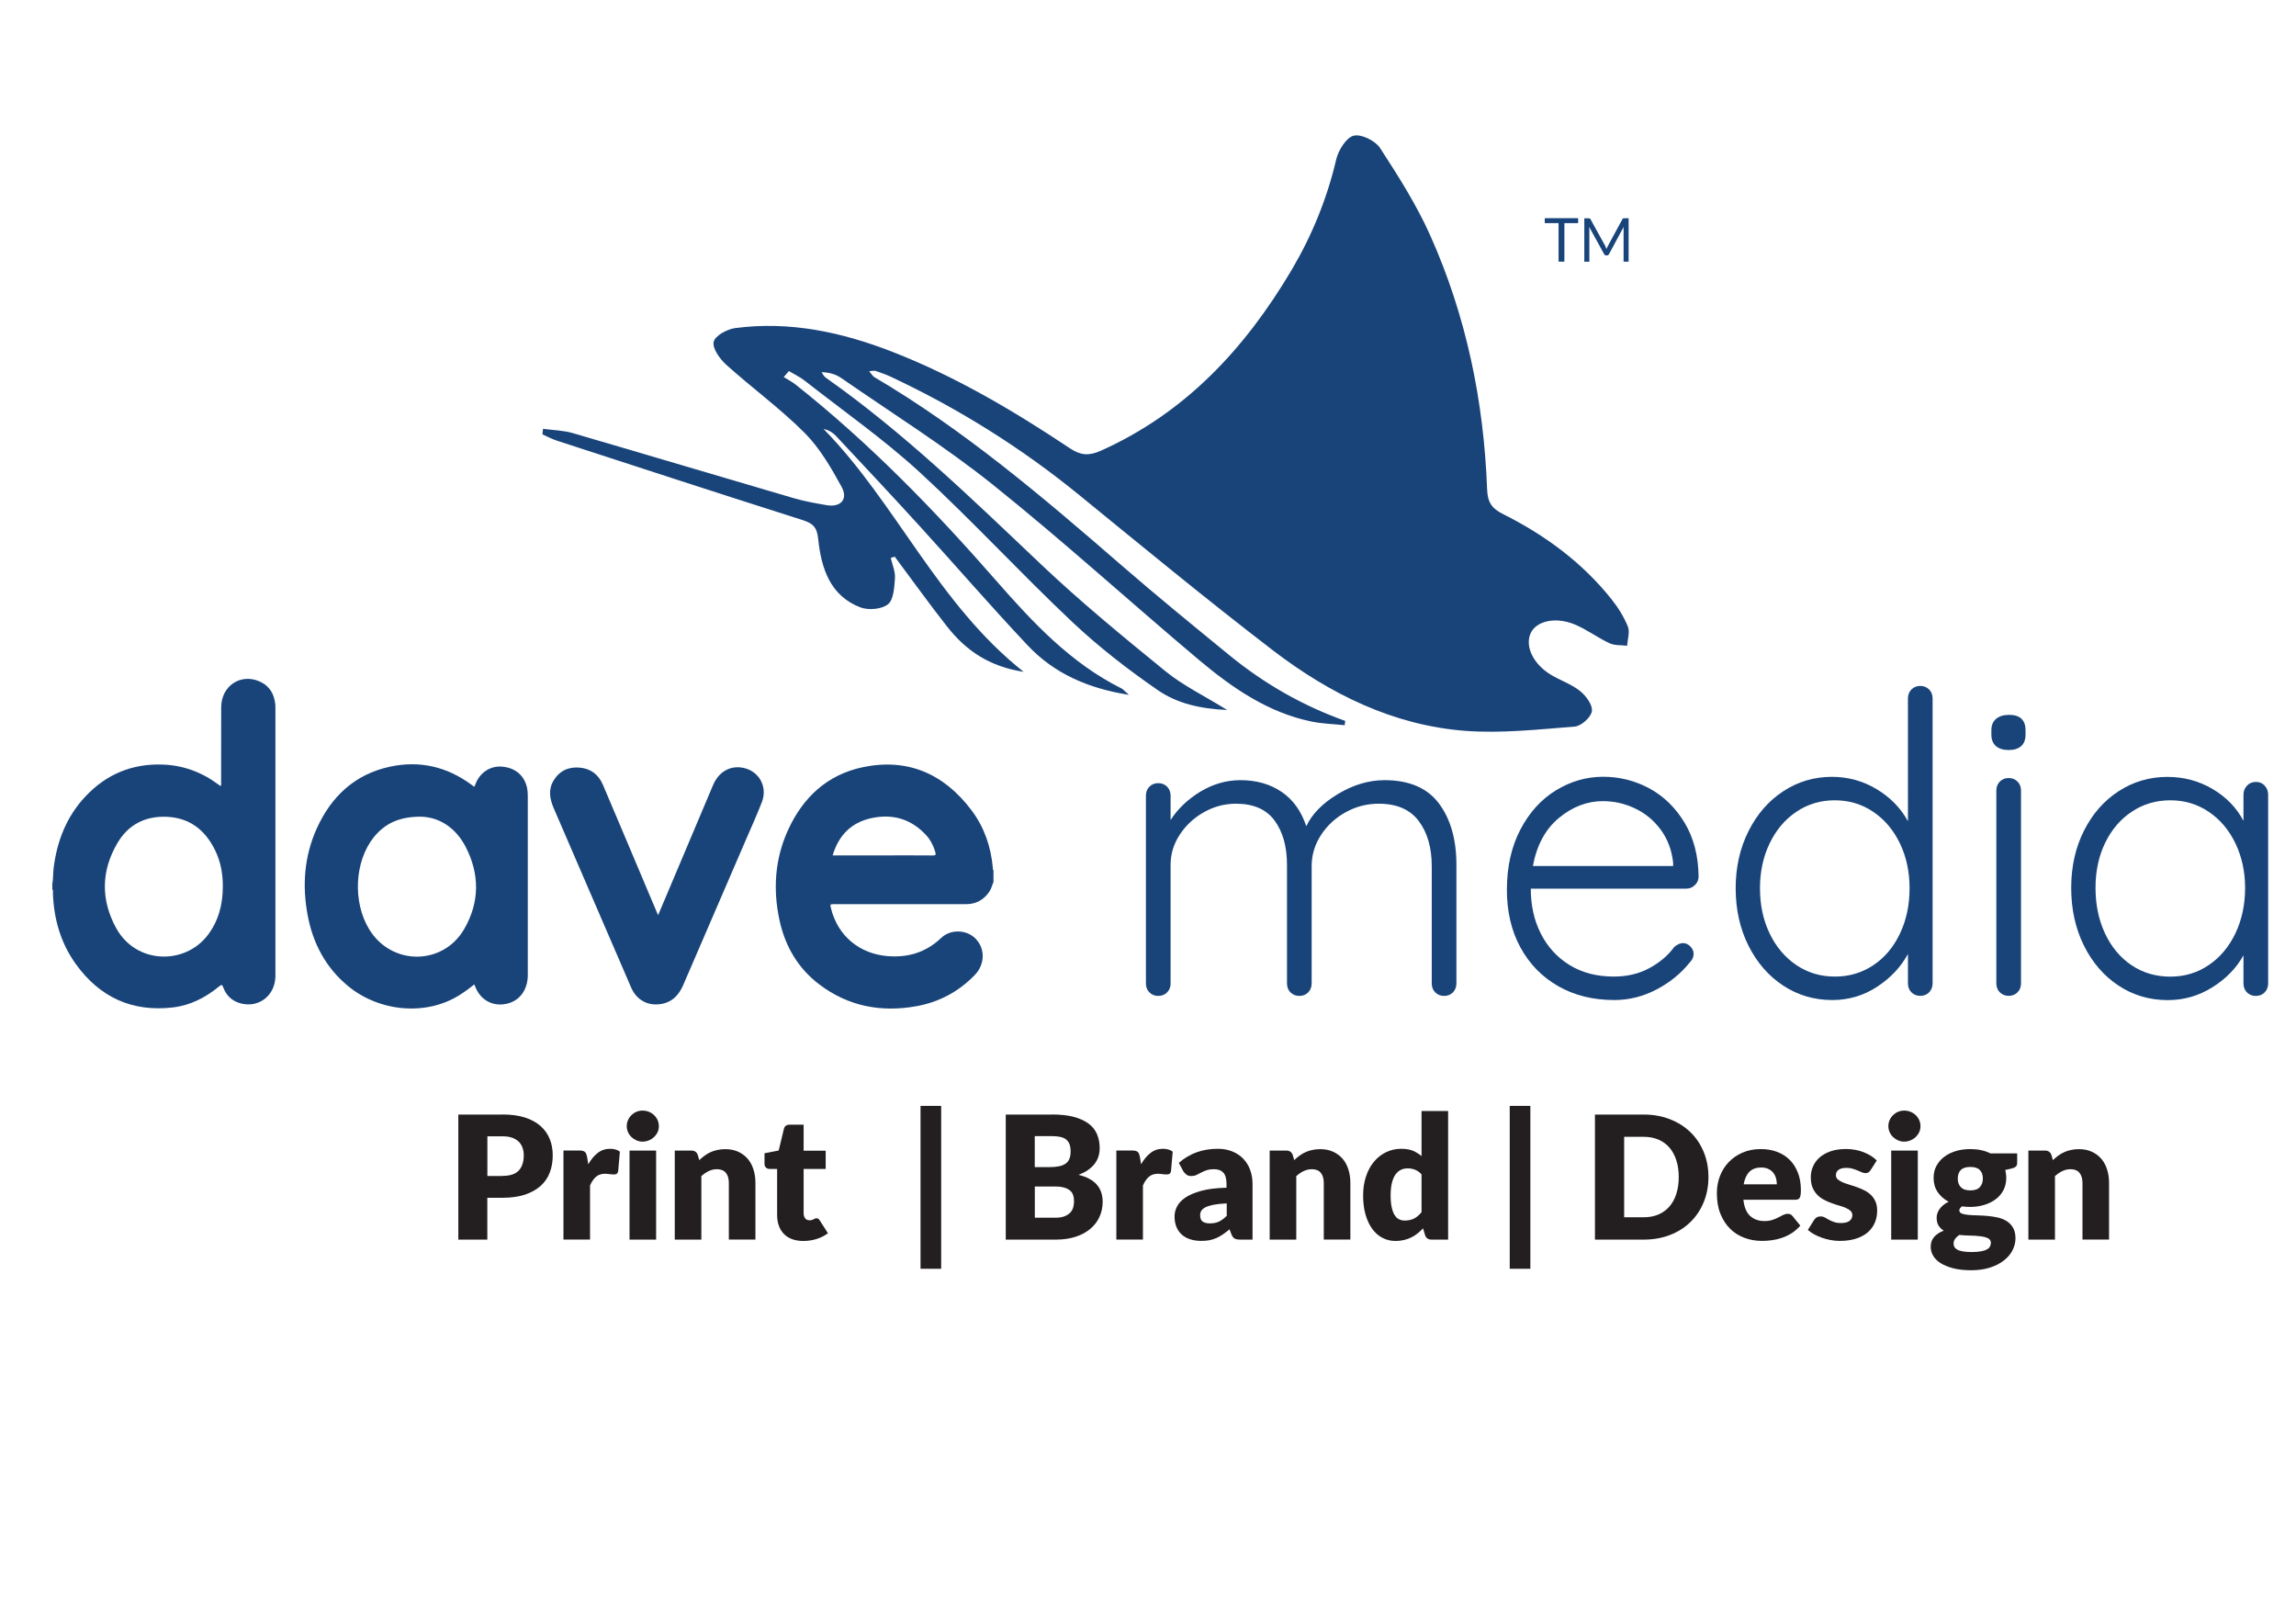 <?xml version="1.0" encoding="utf-8"?>
<!-- Generator: Adobe Illustrator 24.1.1, SVG Export Plug-In . SVG Version: 6.00 Build 0)  -->
<svg version="1.1" id="Layer_1" xmlns="http://www.w3.org/2000/svg" xmlns:xlink="http://www.w3.org/1999/xlink" x="0px" y="0px"
	 viewBox="0 0 323.87 229" style="enable-background:new 0 0 323.87 229;" xml:space="preserve">
<style type="text/css">
	.st0{clip-path:url(#SVGID_2_);}
	.st1{clip-path:url(#SVGID_4_);fill:#19447A;}
	.st2{clip-path:url(#SVGID_4_);fill:#231F20;}
</style>
<g>
	<g>
		<defs>
			<rect id="SVGID_1_" width="323.87" height="229"/>
		</defs>
		<clipPath id="SVGID_2_">
			<use xlink:href="#SVGID_1_"  style="overflow:visible;"/>
		</clipPath>
		<g class="st0">
			<defs>
				<rect id="SVGID_3_" width="323.87" height="229"/>
			</defs>
			<clipPath id="SVGID_4_">
				<use xlink:href="#SVGID_3_"  style="overflow:visible;"/>
			</clipPath>
			<path class="st1" d="M7.36,124.7c0.18-0.74,0.1-1.51,0.2-2.26c0.48-3.84,1.83-7.28,4.48-10.1c2.96-3.16,6.61-4.66,10.9-4.51
				c2.89,0.1,5.49,1.05,7.83,2.79c0.11,0.08,0.22,0.15,0.35,0.25c0.12-0.19,0.07-0.38,0.07-0.56c0-3.52,0-7.04,0.01-10.56
				c0.01-2.99,2.71-4.82,5.4-3.65c1.42,0.62,2.11,1.79,2.24,3.33c0.01,0.12,0.01,0.24,0.01,0.36c0,12.61,0,25.22,0,37.83
				c0,2.82-2.42,4.65-5.05,3.85c-1.11-0.34-1.89-1.08-2.3-2.19c-0.15-0.42-0.24-0.45-0.58-0.17c-1.93,1.59-4.09,2.7-6.58,2.98
				c-5.69,0.65-10.25-1.42-13.63-6.1c-2.15-2.98-3.13-6.39-3.25-10.07c-0.01-0.16,0.07-0.35-0.08-0.49V124.7z M31.43,125.04
				c0.01-1.79-0.3-3.52-1.09-5.13c-1.39-2.84-3.57-4.55-6.75-4.71c-3.02-0.15-5.47,1.05-7.02,3.69c-2.31,3.92-2.37,8.03-0.18,12.01
				c2.81,5.1,9.66,5.23,12.91,0.99C30.83,129.87,31.43,127.55,31.43,125.04"/>
			<path class="st1" d="M140.14,124.39c-0.19,0.42-0.28,0.88-0.53,1.28c-0.78,1.2-1.88,1.84-3.3,1.85c-6.22,0.01-12.43,0-18.65,0
				c-0.58,0-0.58,0-0.44,0.59c0.95,3.87,4,6.43,8.04,6.74c2.85,0.22,5.37-0.54,7.5-2.57c1.33-1.28,3.64-1.18,4.88,0.13
				c1.35,1.42,1.3,3.6-0.14,5.1c-2.28,2.36-5.06,3.83-8.23,4.4c-4.95,0.89-9.6,0.04-13.7-3.07c-2.99-2.27-4.81-5.35-5.61-9.03
				c-0.94-4.33-0.67-8.6,1.16-12.66c2.11-4.68,5.57-7.9,10.59-8.95c6.32-1.32,11.45,0.92,15.34,6.09c1.79,2.38,2.73,5.13,3,8.11
				c0.01,0.11-0.04,0.25,0.09,0.33V124.39z M117.45,120.64h7.89c2.08,0,4.16-0.01,6.23,0.01c0.43,0.01,0.47-0.13,0.36-0.49
				c-0.26-0.88-0.66-1.68-1.27-2.35c-2.14-2.34-4.79-3.08-7.81-2.41C120.07,116.03,118.3,117.8,117.45,120.64"/>
			<path class="st1" d="M66.93,110.94c0.04-0.11,0.09-0.22,0.13-0.33c0.61-1.64,2.08-2.62,3.73-2.49c1.9,0.15,3.21,1.26,3.57,3.06
				c0.07,0.37,0.09,0.76,0.09,1.14c0,8.39,0.01,16.79,0,25.18c0,2.06-1.1,3.6-2.87,4.04c-2.01,0.5-3.83-0.47-4.56-2.43
				c-0.03-0.08-0.07-0.15-0.12-0.27c-0.67,0.54-1.34,1.03-2.05,1.48c-4.75,3.01-11.34,2.38-15.74-1.24
				c-3.16-2.6-4.97-6.02-5.72-10.03c-0.77-4.17-0.48-8.26,1.27-12.16c2.06-4.59,5.42-7.7,10.34-8.76c4.16-0.9,8.01-0.02,11.47,2.52
				c0.11,0.08,0.22,0.17,0.33,0.25C66.85,110.92,66.88,110.92,66.93,110.94 M59.27,115.18c-2.97,0.01-5,0.97-6.56,2.92
				c-2.71,3.4-2.98,9.12-0.63,12.97c3.13,5.14,10.4,5.15,13.41-0.06c2.17-3.76,2.19-7.71,0.2-11.56
				C64.25,116.67,61.9,115.21,59.27,115.18"/>
			<path class="st1" d="M92.83,129.07c1.21-2.87,2.37-5.62,3.54-8.37c1.4-3.32,2.8-6.65,4.21-9.97c0.8-1.89,2.43-2.81,4.25-2.44
				c2.24,0.45,3.48,2.66,2.64,4.83c-0.65,1.69-1.4,3.34-2.12,5.01c-2.99,6.93-5.98,13.85-8.97,20.78c-0.61,1.41-1.53,2.41-3.07,2.68
				c-1.89,0.34-3.51-0.53-4.28-2.31c-1.58-3.64-3.15-7.29-4.72-10.93c-2.07-4.79-4.14-9.57-6.2-14.36
				c-0.55-1.28-0.81-2.59-0.03-3.89c0.84-1.4,2.11-1.97,3.68-1.84c1.57,0.13,2.67,0.98,3.29,2.43c2.32,5.45,4.62,10.91,6.92,16.36
				C92.24,127.68,92.51,128.31,92.83,129.07"/>
			<path class="st1" d="M202.97,113.31c1.64,2.19,2.47,5.07,2.47,8.66v16.72c0,0.51-0.17,0.94-0.49,1.27
				c-0.33,0.34-0.75,0.5-1.25,0.5c-0.5,0-0.92-0.17-1.25-0.5c-0.33-0.33-0.49-0.76-0.49-1.27v-16.54c0-2.6-0.61-4.72-1.83-6.35
				c-1.22-1.63-3.1-2.45-5.66-2.45c-1.62,0-3.16,0.39-4.61,1.18c-1.45,0.79-2.62,1.86-3.51,3.22c-0.89,1.36-1.33,2.83-1.33,4.4
				v16.54c0,0.51-0.17,0.94-0.49,1.27c-0.33,0.34-0.75,0.5-1.25,0.5c-0.5,0-0.92-0.17-1.25-0.5c-0.33-0.33-0.49-0.76-0.49-1.27
				v-16.72c0-2.56-0.58-4.64-1.74-6.23c-1.16-1.59-2.98-2.39-5.45-2.39c-1.59,0-3.08,0.39-4.5,1.18c-1.41,0.79-2.55,1.84-3.42,3.16
				c-0.87,1.32-1.31,2.75-1.31,4.28v16.72c0,0.51-0.16,0.94-0.49,1.27c-0.33,0.34-0.75,0.5-1.25,0.5c-0.5,0-0.92-0.17-1.25-0.5
				c-0.33-0.33-0.49-0.76-0.49-1.27v-26.47c0-0.51,0.16-0.94,0.49-1.27c0.33-0.33,0.74-0.5,1.25-0.5c0.5,0,0.92,0.17,1.25,0.5
				c0.33,0.34,0.49,0.76,0.49,1.27v3.43c1.04-1.61,2.46-2.95,4.23-4.02c1.78-1.06,3.65-1.6,5.63-1.6c2.24,0,4.18,0.55,5.8,1.65
				c1.62,1.1,2.78,2.72,3.48,4.85c0.81-1.73,2.3-3.25,4.47-4.55c2.17-1.3,4.35-1.95,6.56-1.95
				C198.76,110.03,201.33,111.12,202.97,113.31"/>
			<path class="st1" d="M239.08,124.83c-0.35,0.34-0.75,0.5-1.22,0.5h-21.93c0,2.36,0.47,4.48,1.42,6.35
				c0.95,1.87,2.3,3.35,4.06,4.43c1.76,1.08,3.84,1.62,6.24,1.62c1.86,0,3.52-0.39,4.99-1.18c1.47-0.79,2.65-1.79,3.54-3.01
				c0.43-0.35,0.83-0.53,1.22-0.53c0.39,0,0.73,0.16,1.04,0.47c0.31,0.32,0.46,0.67,0.46,1.06c0,0.43-0.19,0.85-0.58,1.24
				c-1.24,1.54-2.79,2.8-4.67,3.78c-1.88,0.98-3.86,1.48-5.95,1.48c-2.98,0-5.61-0.65-7.89-1.95c-2.28-1.3-4.06-3.12-5.34-5.47
				c-1.28-2.34-1.91-5.05-1.91-8.12c0-3.23,0.63-6.06,1.89-8.48c1.26-2.42,2.93-4.27,5.02-5.55c2.09-1.28,4.31-1.92,6.67-1.92
				c2.32,0,4.5,0.55,6.53,1.65c2.03,1.1,3.68,2.72,4.96,4.84c1.28,2.13,1.93,4.65,1.97,7.56
				C239.6,124.09,239.43,124.5,239.08,124.83 M219.91,115.35c-1.91,1.58-3.14,3.84-3.68,6.79h19.78v-0.47
				c-0.19-1.77-0.77-3.32-1.74-4.64c-0.97-1.32-2.18-2.32-3.63-3.01c-1.45-0.69-2.95-1.03-4.5-1.03
				C223.9,112.98,221.82,113.77,219.91,115.35"/>
			<path class="st1" d="M272.12,97.24c0.33,0.34,0.49,0.76,0.49,1.27v40.17c0,0.51-0.17,0.94-0.49,1.27
				c-0.33,0.34-0.75,0.5-1.25,0.5c-0.5,0-0.92-0.17-1.25-0.5c-0.33-0.33-0.49-0.76-0.49-1.27v-4.14c-0.97,1.81-2.41,3.35-4.32,4.61
				c-1.91,1.26-4.03,1.89-6.35,1.89c-2.55,0-4.86-0.68-6.93-2.04c-2.07-1.36-3.7-3.24-4.9-5.64c-1.2-2.4-1.8-5.1-1.8-8.09
				c0-2.95,0.6-5.63,1.8-8.03c1.2-2.4,2.83-4.28,4.9-5.64c2.07-1.36,4.36-2.04,6.87-2.04c2.28,0,4.39,0.58,6.32,1.74
				c1.93,1.16,3.4,2.67,4.41,4.52V98.51c0-0.51,0.16-0.93,0.49-1.27c0.33-0.33,0.74-0.5,1.25-0.5
				C271.37,96.74,271.79,96.91,272.12,97.24 M264.23,136.14c1.6-1.06,2.86-2.55,3.77-4.46c0.91-1.91,1.36-4.05,1.36-6.41
				c0-2.32-0.45-4.43-1.36-6.32c-0.91-1.89-2.17-3.38-3.77-4.46c-1.61-1.08-3.41-1.62-5.42-1.62c-2.01,0-3.82,0.54-5.42,1.62
				c-1.61,1.08-2.86,2.57-3.77,4.46c-0.91,1.89-1.36,4-1.36,6.32c0,2.36,0.45,4.49,1.36,6.38c0.91,1.89,2.17,3.38,3.77,4.46
				c1.6,1.08,3.41,1.62,5.42,1.62C260.81,137.74,262.62,137.21,264.23,136.14"/>
			<path class="st1" d="M281.54,105.22c-0.43-0.37-0.64-0.92-0.64-1.62V103c0-0.71,0.22-1.25,0.67-1.62
				c0.44-0.37,1.05-0.56,1.83-0.56c1.55,0,2.32,0.73,2.32,2.19v0.59c0,0.71-0.2,1.25-0.61,1.62c-0.41,0.37-1,0.56-1.77,0.56
				C282.57,105.78,281.97,105.59,281.54,105.22 M284.59,139.95c-0.33,0.34-0.75,0.5-1.25,0.5c-0.5,0-0.92-0.17-1.25-0.5
				c-0.33-0.33-0.49-0.76-0.49-1.27v-27.18c0-0.51,0.16-0.94,0.49-1.27c0.33-0.33,0.74-0.5,1.25-0.5c0.5,0,0.92,0.17,1.25,0.5
				c0.33,0.34,0.49,0.76,0.49,1.27v27.18C285.08,139.2,284.92,139.62,284.59,139.95"/>
			<path class="st1" d="M319.45,110.8c0.33,0.35,0.49,0.79,0.49,1.3v26.59c0,0.51-0.16,0.94-0.49,1.27c-0.33,0.34-0.75,0.5-1.25,0.5
				c-0.5,0-0.92-0.17-1.25-0.5c-0.33-0.33-0.49-0.76-0.49-1.27v-3.96c-0.97,1.77-2.42,3.27-4.35,4.49
				c-1.94,1.22-4.04,1.83-6.32,1.83c-2.59,0-4.92-0.69-6.99-2.07c-2.07-1.38-3.69-3.27-4.87-5.67c-1.18-2.4-1.77-5.1-1.77-8.09
				c0-2.99,0.6-5.68,1.8-8.06c1.2-2.38,2.83-4.24,4.9-5.58c2.07-1.34,4.36-2.01,6.87-2.01c2.32,0,4.45,0.57,6.38,1.71
				c1.93,1.14,3.38,2.64,4.35,4.49v-3.66c0-0.51,0.16-0.95,0.49-1.3c0.33-0.35,0.74-0.53,1.25-0.53
				C318.7,110.27,319.12,110.44,319.45,110.8 M311.56,136.11c1.6-1.08,2.86-2.58,3.77-4.49c0.91-1.91,1.36-4.05,1.36-6.41
				c0-2.28-0.46-4.37-1.36-6.26c-0.91-1.89-2.17-3.38-3.77-4.46c-1.61-1.08-3.41-1.62-5.42-1.62c-2.01,0-3.82,0.53-5.42,1.6
				c-1.61,1.06-2.86,2.53-3.77,4.4c-0.91,1.87-1.36,3.99-1.36,6.35c0,2.36,0.44,4.5,1.33,6.41c0.89,1.91,2.14,3.41,3.74,4.49
				c1.6,1.08,3.43,1.62,5.48,1.62C308.15,137.74,309.96,137.2,311.56,136.11"/>
			<path class="st1" d="M110.55,53.18c0.56,0.35,1.16,0.65,1.68,1.06c10.36,8.21,19.55,17.65,28.26,27.62
				c5.18,5.92,10.54,11.66,17.7,15.23c0.24,0.12,0.42,0.36,1.06,0.91c-5.84-0.93-10.56-3.03-14.28-6.97
				c-5.22-5.54-10.21-11.31-15.34-16.94c-3.86-4.24-7.79-8.41-11.7-12.6c-0.44-0.47-1-0.82-1.76-0.99
				c10.26,10.46,16.06,24.62,28.22,34.25c-4.89-0.75-8.18-3.05-10.8-6.39c-2.54-3.23-4.93-6.57-7.39-9.86
				c-0.18,0.06-0.36,0.13-0.55,0.19c0.22,0.96,0.66,1.94,0.59,2.88c-0.09,1.28-0.2,3.04-0.99,3.66c-0.91,0.71-2.76,0.86-3.89,0.43
				c-4.28-1.63-5.53-5.55-5.95-9.68c-0.18-1.74-0.84-2.2-2.31-2.67c-11.54-3.66-23.05-7.42-34.57-11.17
				c-0.7-0.23-1.35-0.58-2.02-0.88l0.09-0.78c1.4,0.19,2.85,0.21,4.19,0.6c10.4,3.03,20.78,6.14,31.18,9.18
				c1.5,0.44,3.06,0.71,4.6,0.98c2,0.35,3.11-0.82,2.14-2.59c-1.48-2.69-3.08-5.47-5.22-7.61c-3.45-3.45-7.43-6.34-11.06-9.61
				c-0.9-0.81-1.97-2.31-1.76-3.22c0.19-0.86,1.89-1.79,3.03-1.94c7.67-1.01,15.03,0.56,22.16,3.34
				c8.91,3.47,17.12,8.32,25.07,13.62c1.52,1.02,2.72,1.06,4.3,0.36c11.92-5.32,20.38-14.39,26.97-25.53
				c2.87-4.86,4.98-10.02,6.28-15.56c0.31-1.31,1.4-3.08,2.45-3.36c1.06-0.28,3.05,0.69,3.73,1.72c2.58,3.97,5.16,8.03,7.09,12.35
				c5.08,11.35,7.56,23.38,8.02,35.82c0.07,1.79,0.65,2.67,2.19,3.44c5.89,2.95,11.16,6.78,15.34,12.02
				c0.93,1.17,1.76,2.48,2.32,3.87c0.31,0.76-0.04,1.8-0.1,2.71c-0.83-0.1-1.75-0.01-2.48-0.35c-1.69-0.79-3.22-1.95-4.93-2.66
				c-2.74-1.13-5.47-0.46-6.22,1.29c-0.79,1.84,0.39,4.3,2.87,5.81c1.35,0.81,2.9,1.32,4.11,2.29c0.84,0.67,1.81,1.98,1.68,2.85
				c-0.12,0.86-1.51,2.1-2.41,2.17c-5.11,0.4-10.28,0.98-15.37,0.61c-10.21-0.76-19.18-5.21-27.23-11.37
				c-9.25-7.09-18.25-14.51-27.29-21.88c-8.21-6.7-17.1-12.25-26.65-16.72c-0.68-0.32-1.39-0.56-2.1-0.8
				c-0.19-0.06-0.43,0.01-0.9,0.04c0.33,0.38,0.49,0.69,0.74,0.84c12.62,7.43,23.74,16.89,34.78,26.47
				c5,4.34,10.14,8.53,15.26,12.72c4.93,4.04,10.38,7.15,16.37,9.29c-0.02,0.2-0.04,0.4-0.07,0.61c-1.58-0.17-3.19-0.2-4.74-0.53
				c-6.12-1.28-11.14-4.75-15.83-8.69c-9.73-8.18-19.15-16.77-29.07-24.71c-6.8-5.44-14.21-10.07-21.37-15.03
				c-0.76-0.53-1.69-0.81-2.79-0.83c0.19,0.25,0.32,0.58,0.57,0.75c10.99,7.73,20.61,17.07,30.35,26.31
				c5.62,5.33,11.63,10.26,17.64,15.15c2.48,2.01,5.42,3.42,8.66,5.43c-3.81-0.16-7.09-0.94-9.77-2.79
				c-4.25-2.93-8.38-6.13-12.14-9.68c-7.29-6.87-14.09-14.28-21.46-21.06c-5.09-4.67-10.79-8.65-16.23-12.92
				c-0.68-0.53-1.48-0.9-2.22-1.35L110.55,53.18"/>
			<polygon class="st1" points="222.61,30.77 222.61,31.47 220.67,31.47 220.67,36.9 219.85,36.9 219.85,31.47 217.9,31.47 
				217.9,30.77 			"/>
			<path class="st1" d="M226.52,34.9c0.03,0.08,0.06,0.15,0.09,0.23c0.03-0.08,0.06-0.16,0.09-0.23c0.03-0.07,0.07-0.15,0.11-0.22
				l2.04-3.76c0.04-0.07,0.07-0.11,0.11-0.12c0.04-0.01,0.1-0.02,0.17-0.02h0.6v6.12h-0.71v-4.5c0-0.06,0-0.12,0-0.19
				c0-0.07,0.01-0.14,0.01-0.21l-2.06,3.83c-0.07,0.13-0.17,0.19-0.29,0.19h-0.12c-0.13,0-0.22-0.06-0.29-0.19l-2.11-3.84
				c0.01,0.07,0.02,0.15,0.02,0.22c0,0.07,0.01,0.14,0.01,0.2v4.5h-0.71v-6.12h0.6c0.07,0,0.13,0.01,0.17,0.02
				c0.04,0.01,0.08,0.05,0.11,0.12l2.08,3.77C226.46,34.75,226.5,34.82,226.52,34.9"/>
			<path class="st2" d="M70.88,157.18c1.24,0,2.31,0.15,3.2,0.44c0.89,0.29,1.63,0.7,2.2,1.22c0.58,0.52,1,1.13,1.28,1.83
				c0.27,0.7,0.41,1.46,0.41,2.28c0,0.88-0.14,1.69-0.42,2.42c-0.28,0.74-0.71,1.36-1.3,1.89c-0.58,0.52-1.32,0.93-2.21,1.23
				c-0.89,0.29-1.95,0.44-3.17,0.44h-2.13v5.9h-4.09v-17.64H70.88z M70.88,165.84c1.07,0,1.83-0.25,2.3-0.76
				c0.47-0.51,0.7-1.22,0.7-2.13c0-0.4-0.06-0.77-0.18-1.1c-0.12-0.33-0.3-0.62-0.55-0.85c-0.25-0.24-0.56-0.42-0.93-0.55
				c-0.38-0.13-0.82-0.19-1.34-0.19h-2.13v5.6H70.88z"/>
			<path class="st2" d="M82.98,164.2c0.39-0.68,0.83-1.21,1.34-1.6c0.5-0.39,1.08-0.58,1.74-0.58c0.57,0,1.03,0.13,1.38,0.4
				l-0.24,2.76c-0.04,0.18-0.11,0.3-0.2,0.36c-0.09,0.06-0.22,0.1-0.38,0.1c-0.06,0-0.15,0-0.25-0.01
				c-0.11-0.01-0.21-0.02-0.33-0.03c-0.11-0.01-0.23-0.02-0.35-0.04c-0.12-0.01-0.22-0.02-0.32-0.02c-0.55,0-0.99,0.15-1.31,0.44
				c-0.33,0.29-0.6,0.69-0.83,1.21v7.63h-3.75v-12.56h2.23c0.19,0,0.34,0.02,0.47,0.05c0.13,0.03,0.23,0.08,0.32,0.15
				c0.08,0.07,0.15,0.16,0.19,0.27c0.04,0.11,0.08,0.25,0.12,0.41L82.98,164.2z"/>
			<path class="st2" d="M92.94,158.83c0,0.3-0.06,0.58-0.18,0.84c-0.12,0.26-0.29,0.49-0.5,0.69c-0.21,0.2-0.45,0.36-0.73,0.47
				c-0.28,0.12-0.58,0.18-0.89,0.18c-0.31,0-0.59-0.06-0.86-0.18c-0.27-0.12-0.5-0.27-0.71-0.47c-0.21-0.2-0.37-0.43-0.48-0.69
				c-0.12-0.26-0.18-0.54-0.18-0.84c0-0.31,0.06-0.59,0.18-0.86c0.12-0.27,0.28-0.5,0.48-0.7c0.21-0.2,0.44-0.36,0.71-0.47
				c0.27-0.11,0.55-0.17,0.86-0.17c0.31,0,0.61,0.06,0.89,0.17c0.28,0.11,0.52,0.27,0.73,0.47c0.21,0.2,0.38,0.44,0.5,0.7
				C92.87,158.23,92.94,158.52,92.94,158.83 M92.55,174.83h-3.75v-12.56h3.75V174.83z"/>
			<path class="st2" d="M98.64,163.62c0.24-0.23,0.49-0.44,0.75-0.63c0.26-0.19,0.53-0.36,0.83-0.49c0.29-0.13,0.61-0.24,0.96-0.31
				c0.34-0.08,0.72-0.12,1.12-0.12c0.69,0,1.29,0.12,1.82,0.36c0.53,0.24,0.97,0.57,1.34,0.99c0.36,0.42,0.64,0.93,0.82,1.51
				c0.19,0.59,0.28,1.22,0.28,1.91v7.98h-3.75v-7.98c0-0.61-0.14-1.09-0.42-1.43c-0.28-0.34-0.7-0.51-1.25-0.51
				c-0.41,0-0.8,0.09-1.16,0.26c-0.36,0.17-0.71,0.41-1.05,0.71v8.96h-3.75v-12.56h2.33c0.47,0,0.78,0.21,0.92,0.63L98.64,163.62z"
				/>
			<path class="st2" d="M113.3,175.02c-0.6,0-1.12-0.09-1.58-0.26c-0.46-0.17-0.84-0.42-1.15-0.74c-0.31-0.32-0.55-0.7-0.71-1.16
				c-0.16-0.45-0.24-0.96-0.24-1.51v-6.49h-1.07c-0.19,0-0.36-0.06-0.5-0.19c-0.14-0.13-0.21-0.31-0.21-0.55v-1.47l2-0.39l0.74-3.06
				c0.1-0.39,0.37-0.58,0.82-0.58h1.96v3.67h3.11v2.57h-3.11v6.24c0,0.29,0.07,0.53,0.21,0.72c0.14,0.19,0.35,0.28,0.61,0.28
				c0.14,0,0.25-0.01,0.35-0.04c0.09-0.03,0.17-0.06,0.24-0.1c0.07-0.04,0.13-0.07,0.19-0.1c0.06-0.03,0.13-0.04,0.21-0.04
				c0.11,0,0.2,0.03,0.27,0.08c0.07,0.05,0.14,0.14,0.21,0.25l1.14,1.78c-0.48,0.36-1.03,0.64-1.63,0.82
				C114.58,174.93,113.95,175.02,113.3,175.02"/>
			<rect x="129.85" y="155.97" class="st2" width="2.91" height="22.97"/>
			<path class="st2" d="M148.36,157.18c1.22,0,2.26,0.11,3.11,0.34c0.86,0.23,1.55,0.55,2.1,0.96c0.54,0.41,0.93,0.91,1.18,1.5
				c0.25,0.59,0.37,1.25,0.37,1.97c0,0.4-0.06,0.78-0.17,1.14s-0.29,0.71-0.53,1.03c-0.24,0.32-0.55,0.61-0.93,0.88
				c-0.38,0.27-0.84,0.5-1.37,0.69c1.16,0.28,2.02,0.74,2.58,1.37c0.56,0.63,0.84,1.44,0.84,2.45c0,0.75-0.15,1.45-0.44,2.09
				c-0.29,0.65-0.72,1.21-1.28,1.69c-0.56,0.48-1.25,0.86-2.08,1.13c-0.82,0.27-1.76,0.41-2.82,0.41h-7.05v-17.64H148.36z
				 M145.96,160.24v4.36h2.13c0.45,0,0.86-0.03,1.22-0.1c0.36-0.06,0.67-0.18,0.93-0.34s0.45-0.38,0.58-0.67
				c0.13-0.28,0.2-0.64,0.2-1.07c0-0.42-0.05-0.77-0.16-1.05c-0.11-0.28-0.27-0.5-0.48-0.67c-0.22-0.17-0.49-0.29-0.83-0.36
				c-0.34-0.07-0.73-0.11-1.19-0.11H145.96z M148.85,171.74c0.54,0,0.98-0.07,1.33-0.21c0.34-0.14,0.61-0.32,0.81-0.53
				c0.19-0.22,0.33-0.46,0.4-0.74c0.07-0.27,0.11-0.55,0.11-0.84c0-0.32-0.04-0.61-0.13-0.87c-0.08-0.26-0.23-0.48-0.44-0.65
				s-0.48-0.32-0.82-0.41c-0.34-0.1-0.77-0.15-1.28-0.15h-2.86v4.4H148.85z"/>
			<path class="st2" d="M160.96,164.2c0.39-0.68,0.83-1.21,1.34-1.6c0.5-0.39,1.08-0.58,1.74-0.58c0.56,0,1.03,0.13,1.38,0.4
				l-0.24,2.76c-0.04,0.18-0.11,0.3-0.2,0.36c-0.09,0.06-0.22,0.1-0.38,0.1c-0.07,0-0.15,0-0.25-0.01
				c-0.11-0.01-0.21-0.02-0.33-0.03c-0.11-0.01-0.23-0.02-0.34-0.04c-0.12-0.01-0.22-0.02-0.32-0.02c-0.55,0-0.99,0.15-1.31,0.44
				c-0.33,0.29-0.6,0.69-0.83,1.21v7.63h-3.75v-12.56h2.23c0.19,0,0.34,0.02,0.47,0.05c0.13,0.03,0.23,0.08,0.31,0.15
				c0.09,0.07,0.15,0.16,0.19,0.27c0.04,0.11,0.08,0.25,0.12,0.41L160.96,164.2z"/>
			<path class="st2" d="M166.28,164.01c0.76-0.67,1.6-1.17,2.52-1.5c0.92-0.33,1.92-0.49,2.97-0.49c0.76,0,1.44,0.12,2.05,0.37
				c0.61,0.25,1.13,0.59,1.55,1.03c0.42,0.44,0.75,0.96,0.97,1.57c0.23,0.61,0.34,1.27,0.34,1.99v7.85h-1.72
				c-0.36,0-0.62-0.05-0.81-0.15c-0.18-0.1-0.33-0.3-0.45-0.61l-0.27-0.69c-0.31,0.27-0.62,0.5-0.91,0.7
				c-0.29,0.2-0.59,0.37-0.9,0.51c-0.31,0.14-0.64,0.25-0.99,0.32c-0.35,0.07-0.74,0.1-1.17,0.1c-0.57,0-1.09-0.07-1.56-0.22
				c-0.47-0.15-0.87-0.37-1.19-0.66c-0.33-0.29-0.58-0.65-0.76-1.08c-0.18-0.43-0.27-0.93-0.27-1.5c0-0.45,0.11-0.91,0.34-1.37
				c0.23-0.46,0.62-0.89,1.17-1.27c0.56-0.38,1.31-0.7,2.25-0.96c0.94-0.26,2.14-0.4,3.57-0.44v-0.53c0-0.73-0.15-1.27-0.45-1.59
				c-0.3-0.33-0.73-0.49-1.29-0.49c-0.44,0-0.81,0.05-1.09,0.15c-0.28,0.1-0.54,0.21-0.76,0.33c-0.22,0.12-0.44,0.23-0.65,0.33
				c-0.21,0.1-0.46,0.15-0.75,0.15c-0.26,0-0.48-0.06-0.65-0.19c-0.18-0.13-0.32-0.28-0.44-0.46L166.28,164.01z M173.04,169.72
				c-0.75,0.03-1.37,0.1-1.85,0.19c-0.48,0.1-0.87,0.22-1.15,0.36c-0.28,0.15-0.48,0.31-0.59,0.5c-0.11,0.19-0.16,0.39-0.16,0.61
				c0,0.43,0.12,0.73,0.35,0.9c0.23,0.17,0.58,0.26,1.03,0.26c0.48,0,0.91-0.08,1.27-0.25c0.36-0.17,0.73-0.44,1.1-0.82V169.72z"/>
			<path class="st2" d="M182.56,163.62c0.24-0.23,0.49-0.44,0.75-0.63c0.26-0.19,0.53-0.36,0.83-0.49c0.29-0.13,0.61-0.24,0.96-0.31
				c0.34-0.08,0.72-0.12,1.12-0.12c0.69,0,1.29,0.12,1.82,0.36c0.53,0.24,0.97,0.57,1.34,0.99c0.36,0.42,0.64,0.93,0.82,1.51
				c0.19,0.59,0.28,1.22,0.28,1.91v7.98h-3.75v-7.98c0-0.61-0.14-1.09-0.42-1.43c-0.28-0.34-0.7-0.51-1.25-0.51
				c-0.41,0-0.8,0.09-1.16,0.26c-0.36,0.17-0.71,0.41-1.05,0.71v8.96h-3.75v-12.56h2.33c0.47,0,0.78,0.21,0.92,0.63L182.56,163.62z"
				/>
			<path class="st2" d="M204.27,156.7v18.13h-2.33c-0.47,0-0.78-0.21-0.92-0.63l-0.29-0.96c-0.25,0.27-0.51,0.51-0.79,0.73
				c-0.27,0.22-0.57,0.41-0.89,0.56c-0.32,0.16-0.66,0.28-1.03,0.36c-0.37,0.09-0.76,0.13-1.19,0.13c-0.65,0-1.26-0.15-1.82-0.44
				c-0.56-0.29-1.04-0.71-1.44-1.26c-0.4-0.55-0.72-1.22-0.95-2.02c-0.23-0.8-0.34-1.7-0.34-2.72c0-0.94,0.13-1.81,0.39-2.61
				c0.26-0.8,0.62-1.5,1.1-2.08c0.47-0.58,1.04-1.04,1.7-1.37c0.66-0.33,1.39-0.5,2.19-0.5c0.65,0,1.2,0.09,1.65,0.28
				c0.44,0.19,0.85,0.44,1.21,0.75v-6.36H204.27z M200.52,165.63c-0.28-0.31-0.59-0.53-0.92-0.66c-0.33-0.13-0.68-0.19-1.04-0.19
				c-0.35,0-0.67,0.07-0.96,0.21c-0.29,0.14-0.54,0.36-0.76,0.66c-0.21,0.3-0.38,0.7-0.5,1.18c-0.12,0.48-0.18,1.07-0.18,1.76
				c0,0.66,0.05,1.22,0.15,1.67c0.1,0.45,0.23,0.82,0.41,1.1c0.17,0.28,0.38,0.48,0.62,0.6c0.24,0.12,0.51,0.18,0.81,0.18
				c0.27,0,0.52-0.03,0.74-0.08c0.22-0.05,0.43-0.13,0.61-0.22c0.19-0.1,0.36-0.22,0.53-0.37c0.17-0.15,0.33-0.32,0.49-0.51V165.63z
				"/>
			<rect x="212.96" y="155.97" class="st2" width="2.91" height="22.97"/>
			<path class="st2" d="M240.99,166c0,1.28-0.22,2.45-0.66,3.53c-0.44,1.08-1.06,2.01-1.86,2.8c-0.8,0.79-1.76,1.4-2.89,1.84
				c-1.13,0.44-2.38,0.66-3.75,0.66h-6.85v-17.64h6.85c1.37,0,2.62,0.22,3.75,0.67c1.13,0.44,2.09,1.06,2.89,1.84
				c0.8,0.78,1.42,1.71,1.86,2.79C240.77,163.56,240.99,164.73,240.99,166 M236.8,166c0-0.87-0.11-1.66-0.34-2.36
				c-0.23-0.7-0.55-1.3-0.97-1.79c-0.42-0.49-0.94-0.86-1.56-1.13c-0.61-0.26-1.31-0.39-2.09-0.39h-2.74v11.35h2.74
				c0.78,0,1.48-0.13,2.09-0.39c0.61-0.26,1.13-0.64,1.56-1.13c0.42-0.49,0.75-1.08,0.97-1.79C236.69,167.67,236.8,166.88,236.8,166
				"/>
			<path class="st2" d="M245.92,169.22c0.12,1.05,0.44,1.81,0.96,2.28c0.52,0.47,1.18,0.71,2,0.71c0.44,0,0.81-0.05,1.13-0.16
				c0.31-0.1,0.6-0.22,0.84-0.35c0.25-0.13,0.47-0.25,0.68-0.35c0.21-0.1,0.42-0.16,0.65-0.16c0.3,0,0.52,0.11,0.68,0.33l1.09,1.34
				c-0.39,0.44-0.81,0.81-1.25,1.08c-0.45,0.28-0.91,0.5-1.38,0.65c-0.47,0.16-0.94,0.27-1.42,0.33c-0.47,0.06-0.92,0.09-1.35,0.09
				c-0.88,0-1.71-0.14-2.48-0.43c-0.77-0.29-1.45-0.71-2.02-1.28c-0.58-0.57-1.03-1.27-1.37-2.11c-0.34-0.84-0.5-1.82-0.5-2.93
				c0-0.84,0.14-1.63,0.43-2.39c0.29-0.75,0.7-1.41,1.24-1.97c0.54-0.57,1.19-1.01,1.95-1.34c0.76-0.33,1.62-0.5,2.59-0.5
				c0.83,0,1.59,0.13,2.28,0.39c0.69,0.26,1.28,0.63,1.78,1.13c0.5,0.49,0.88,1.1,1.16,1.81c0.28,0.71,0.42,1.52,0.42,2.43
				c0,0.28-0.01,0.51-0.04,0.69c-0.02,0.18-0.07,0.32-0.13,0.42c-0.06,0.11-0.15,0.18-0.26,0.22c-0.11,0.04-0.25,0.06-0.42,0.06
				H245.92z M250.64,167.04c0-0.3-0.04-0.59-0.12-0.87c-0.08-0.28-0.2-0.53-0.38-0.76c-0.17-0.22-0.4-0.4-0.68-0.54
				c-0.28-0.14-0.63-0.21-1.03-0.21c-0.71,0-1.27,0.2-1.67,0.61c-0.4,0.41-0.67,1-0.8,1.76H250.64z"/>
			<path class="st2" d="M263.87,165.02c-0.1,0.15-0.2,0.26-0.31,0.33c-0.11,0.06-0.25,0.1-0.42,0.1c-0.18,0-0.36-0.04-0.53-0.12
				c-0.18-0.08-0.37-0.16-0.58-0.25c-0.21-0.09-0.44-0.17-0.7-0.25c-0.26-0.08-0.55-0.12-0.88-0.12c-0.48,0-0.84,0.09-1.1,0.27
				c-0.25,0.18-0.38,0.43-0.38,0.76c0,0.23,0.08,0.43,0.25,0.58c0.17,0.15,0.39,0.29,0.66,0.41c0.27,0.12,0.59,0.23,0.93,0.33
				c0.35,0.11,0.7,0.22,1.07,0.35c0.36,0.13,0.72,0.28,1.07,0.45c0.35,0.17,0.66,0.39,0.93,0.64s0.49,0.56,0.66,0.93
				c0.17,0.36,0.25,0.8,0.25,1.31c0,0.62-0.11,1.19-0.34,1.72c-0.23,0.53-0.56,0.98-1.01,1.36c-0.45,0.38-1,0.67-1.66,0.88
				c-0.66,0.21-1.41,0.31-2.27,0.31c-0.43,0-0.86-0.04-1.28-0.12c-0.43-0.08-0.84-0.19-1.24-0.33c-0.4-0.14-0.77-0.3-1.11-0.49
				c-0.34-0.19-0.63-0.39-0.87-0.61l0.87-1.38c0.1-0.16,0.22-0.29,0.37-0.38c0.15-0.09,0.34-0.14,0.58-0.14
				c0.22,0,0.41,0.05,0.59,0.15c0.17,0.1,0.36,0.2,0.56,0.32c0.2,0.11,0.44,0.22,0.71,0.31c0.27,0.1,0.61,0.15,1.02,0.15
				c0.29,0,0.54-0.03,0.74-0.09c0.2-0.06,0.36-0.14,0.48-0.25c0.12-0.1,0.21-0.22,0.27-0.35c0.06-0.13,0.09-0.26,0.09-0.4
				c0-0.25-0.09-0.46-0.25-0.62c-0.17-0.16-0.39-0.3-0.67-0.42c-0.27-0.12-0.59-0.23-0.94-0.33c-0.35-0.1-0.71-0.22-1.07-0.35
				c-0.36-0.13-0.72-0.28-1.07-0.47c-0.35-0.18-0.66-0.41-0.94-0.69c-0.27-0.28-0.5-0.62-0.67-1.02c-0.17-0.4-0.25-0.89-0.25-1.47
				c0-0.53,0.1-1.04,0.31-1.52c0.21-0.48,0.51-0.9,0.93-1.27c0.41-0.36,0.93-0.65,1.55-0.87c0.62-0.21,1.35-0.32,2.18-0.32
				c0.45,0,0.89,0.04,1.31,0.12c0.42,0.08,0.82,0.19,1.19,0.34c0.37,0.15,0.71,0.32,1.02,0.51c0.31,0.2,0.58,0.41,0.81,0.65
				L263.87,165.02z"/>
			<path class="st2" d="M270.9,158.83c0,0.3-0.06,0.58-0.18,0.84c-0.12,0.26-0.29,0.49-0.5,0.69c-0.21,0.2-0.45,0.36-0.73,0.47
				c-0.28,0.12-0.58,0.18-0.89,0.18c-0.31,0-0.59-0.06-0.86-0.18c-0.27-0.12-0.5-0.27-0.71-0.47c-0.21-0.2-0.37-0.43-0.48-0.69
				c-0.12-0.26-0.18-0.54-0.18-0.84c0-0.31,0.06-0.59,0.18-0.86c0.12-0.27,0.28-0.5,0.48-0.7c0.21-0.2,0.44-0.36,0.71-0.47
				c0.27-0.11,0.55-0.17,0.86-0.17c0.32,0,0.61,0.06,0.89,0.17c0.28,0.11,0.52,0.27,0.73,0.47c0.21,0.2,0.38,0.44,0.5,0.7
				C270.84,158.23,270.9,158.52,270.9,158.83 M270.52,174.83h-3.75v-12.56h3.75V174.83z"/>
			<path class="st2" d="M284.54,162.65v1.37c0,0.21-0.06,0.38-0.18,0.5c-0.12,0.12-0.32,0.21-0.6,0.28l-0.91,0.21
				c0.05,0.18,0.09,0.36,0.11,0.55c0.03,0.19,0.04,0.38,0.04,0.58c0,0.63-0.13,1.19-0.39,1.7c-0.26,0.5-0.62,0.93-1.08,1.28
				c-0.46,0.35-0.99,0.62-1.62,0.81c-0.62,0.19-1.29,0.29-2,0.29c-0.19,0-0.38-0.01-0.57-0.02c-0.19-0.01-0.37-0.03-0.55-0.07
				c-0.27,0.17-0.41,0.36-0.41,0.57c0,0.21,0.11,0.36,0.34,0.45c0.23,0.09,0.52,0.16,0.9,0.19c0.37,0.04,0.79,0.06,1.27,0.07
				c0.47,0.01,0.95,0.04,1.45,0.08c0.49,0.04,0.97,0.12,1.45,0.22c0.47,0.11,0.89,0.27,1.27,0.51c0.37,0.23,0.67,0.55,0.9,0.94
				c0.23,0.39,0.34,0.89,0.34,1.5c0,0.56-0.14,1.12-0.41,1.66c-0.27,0.54-0.68,1.02-1.21,1.44c-0.53,0.42-1.19,0.76-1.96,1.01
				c-0.77,0.25-1.66,0.38-2.66,0.38c-0.98,0-1.83-0.09-2.55-0.28c-0.71-0.19-1.31-0.43-1.78-0.73c-0.47-0.3-0.82-0.65-1.05-1.05
				c-0.23-0.4-0.34-0.81-0.34-1.24c0-0.56,0.16-1.02,0.48-1.39c0.32-0.37,0.77-0.67,1.36-0.9c-0.31-0.19-0.55-0.42-0.73-0.71
				c-0.18-0.29-0.27-0.67-0.27-1.13c0-0.19,0.03-0.38,0.1-0.59c0.06-0.21,0.17-0.41,0.31-0.61c0.14-0.2,0.32-0.39,0.53-0.56
				c0.21-0.18,0.46-0.34,0.75-0.47c-0.65-0.35-1.17-0.81-1.55-1.37c-0.38-0.57-0.57-1.23-0.57-1.99c0-0.63,0.13-1.2,0.4-1.7
				c0.27-0.5,0.63-0.93,1.1-1.28c0.46-0.35,1.01-0.62,1.64-0.81c0.63-0.19,1.31-0.28,2.05-0.28c1.07,0,2.01,0.2,2.83,0.61H284.54z
				 M280.83,175.29c0-0.3-0.13-0.51-0.4-0.65c-0.27-0.13-0.61-0.23-1.04-0.28c-0.43-0.06-0.91-0.09-1.44-0.1
				c-0.53-0.01-1.06-0.04-1.58-0.09c-0.23,0.16-0.43,0.34-0.58,0.54c-0.15,0.2-0.22,0.42-0.22,0.67c0,0.18,0.04,0.34,0.11,0.48
				c0.08,0.15,0.21,0.27,0.41,0.38c0.19,0.11,0.45,0.19,0.78,0.25c0.33,0.06,0.74,0.09,1.24,0.09c0.54,0,0.98-0.03,1.33-0.1
				c0.35-0.06,0.62-0.15,0.83-0.27c0.21-0.11,0.35-0.25,0.43-0.41S280.83,175.47,280.83,175.29 M277.93,167.89
				c0.62,0,1.07-0.16,1.35-0.47c0.28-0.31,0.42-0.71,0.42-1.2c0-0.51-0.14-0.91-0.42-1.2c-0.28-0.29-0.73-0.44-1.35-0.44
				c-0.62,0-1.07,0.15-1.35,0.44c-0.28,0.29-0.42,0.69-0.42,1.2c0,0.24,0.03,0.46,0.1,0.67c0.07,0.2,0.18,0.38,0.32,0.53
				c0.15,0.15,0.33,0.27,0.55,0.35C277.36,167.84,277.62,167.89,277.93,167.89"/>
			<path class="st2" d="M289.58,163.62c0.24-0.23,0.49-0.44,0.75-0.63c0.26-0.19,0.53-0.36,0.83-0.49c0.29-0.13,0.61-0.24,0.96-0.31
				c0.34-0.08,0.72-0.12,1.12-0.12c0.69,0,1.29,0.12,1.82,0.36c0.53,0.24,0.97,0.57,1.34,0.99c0.36,0.42,0.64,0.93,0.82,1.51
				c0.19,0.59,0.28,1.22,0.28,1.91v7.98h-3.75v-7.98c0-0.61-0.14-1.09-0.42-1.43c-0.28-0.34-0.7-0.51-1.25-0.51
				c-0.41,0-0.8,0.09-1.16,0.26c-0.36,0.17-0.71,0.41-1.05,0.71v8.96h-3.75v-12.56h2.33c0.47,0,0.78,0.21,0.92,0.63L289.58,163.62z"
				/>
		</g>
	</g>
</g>
</svg>
